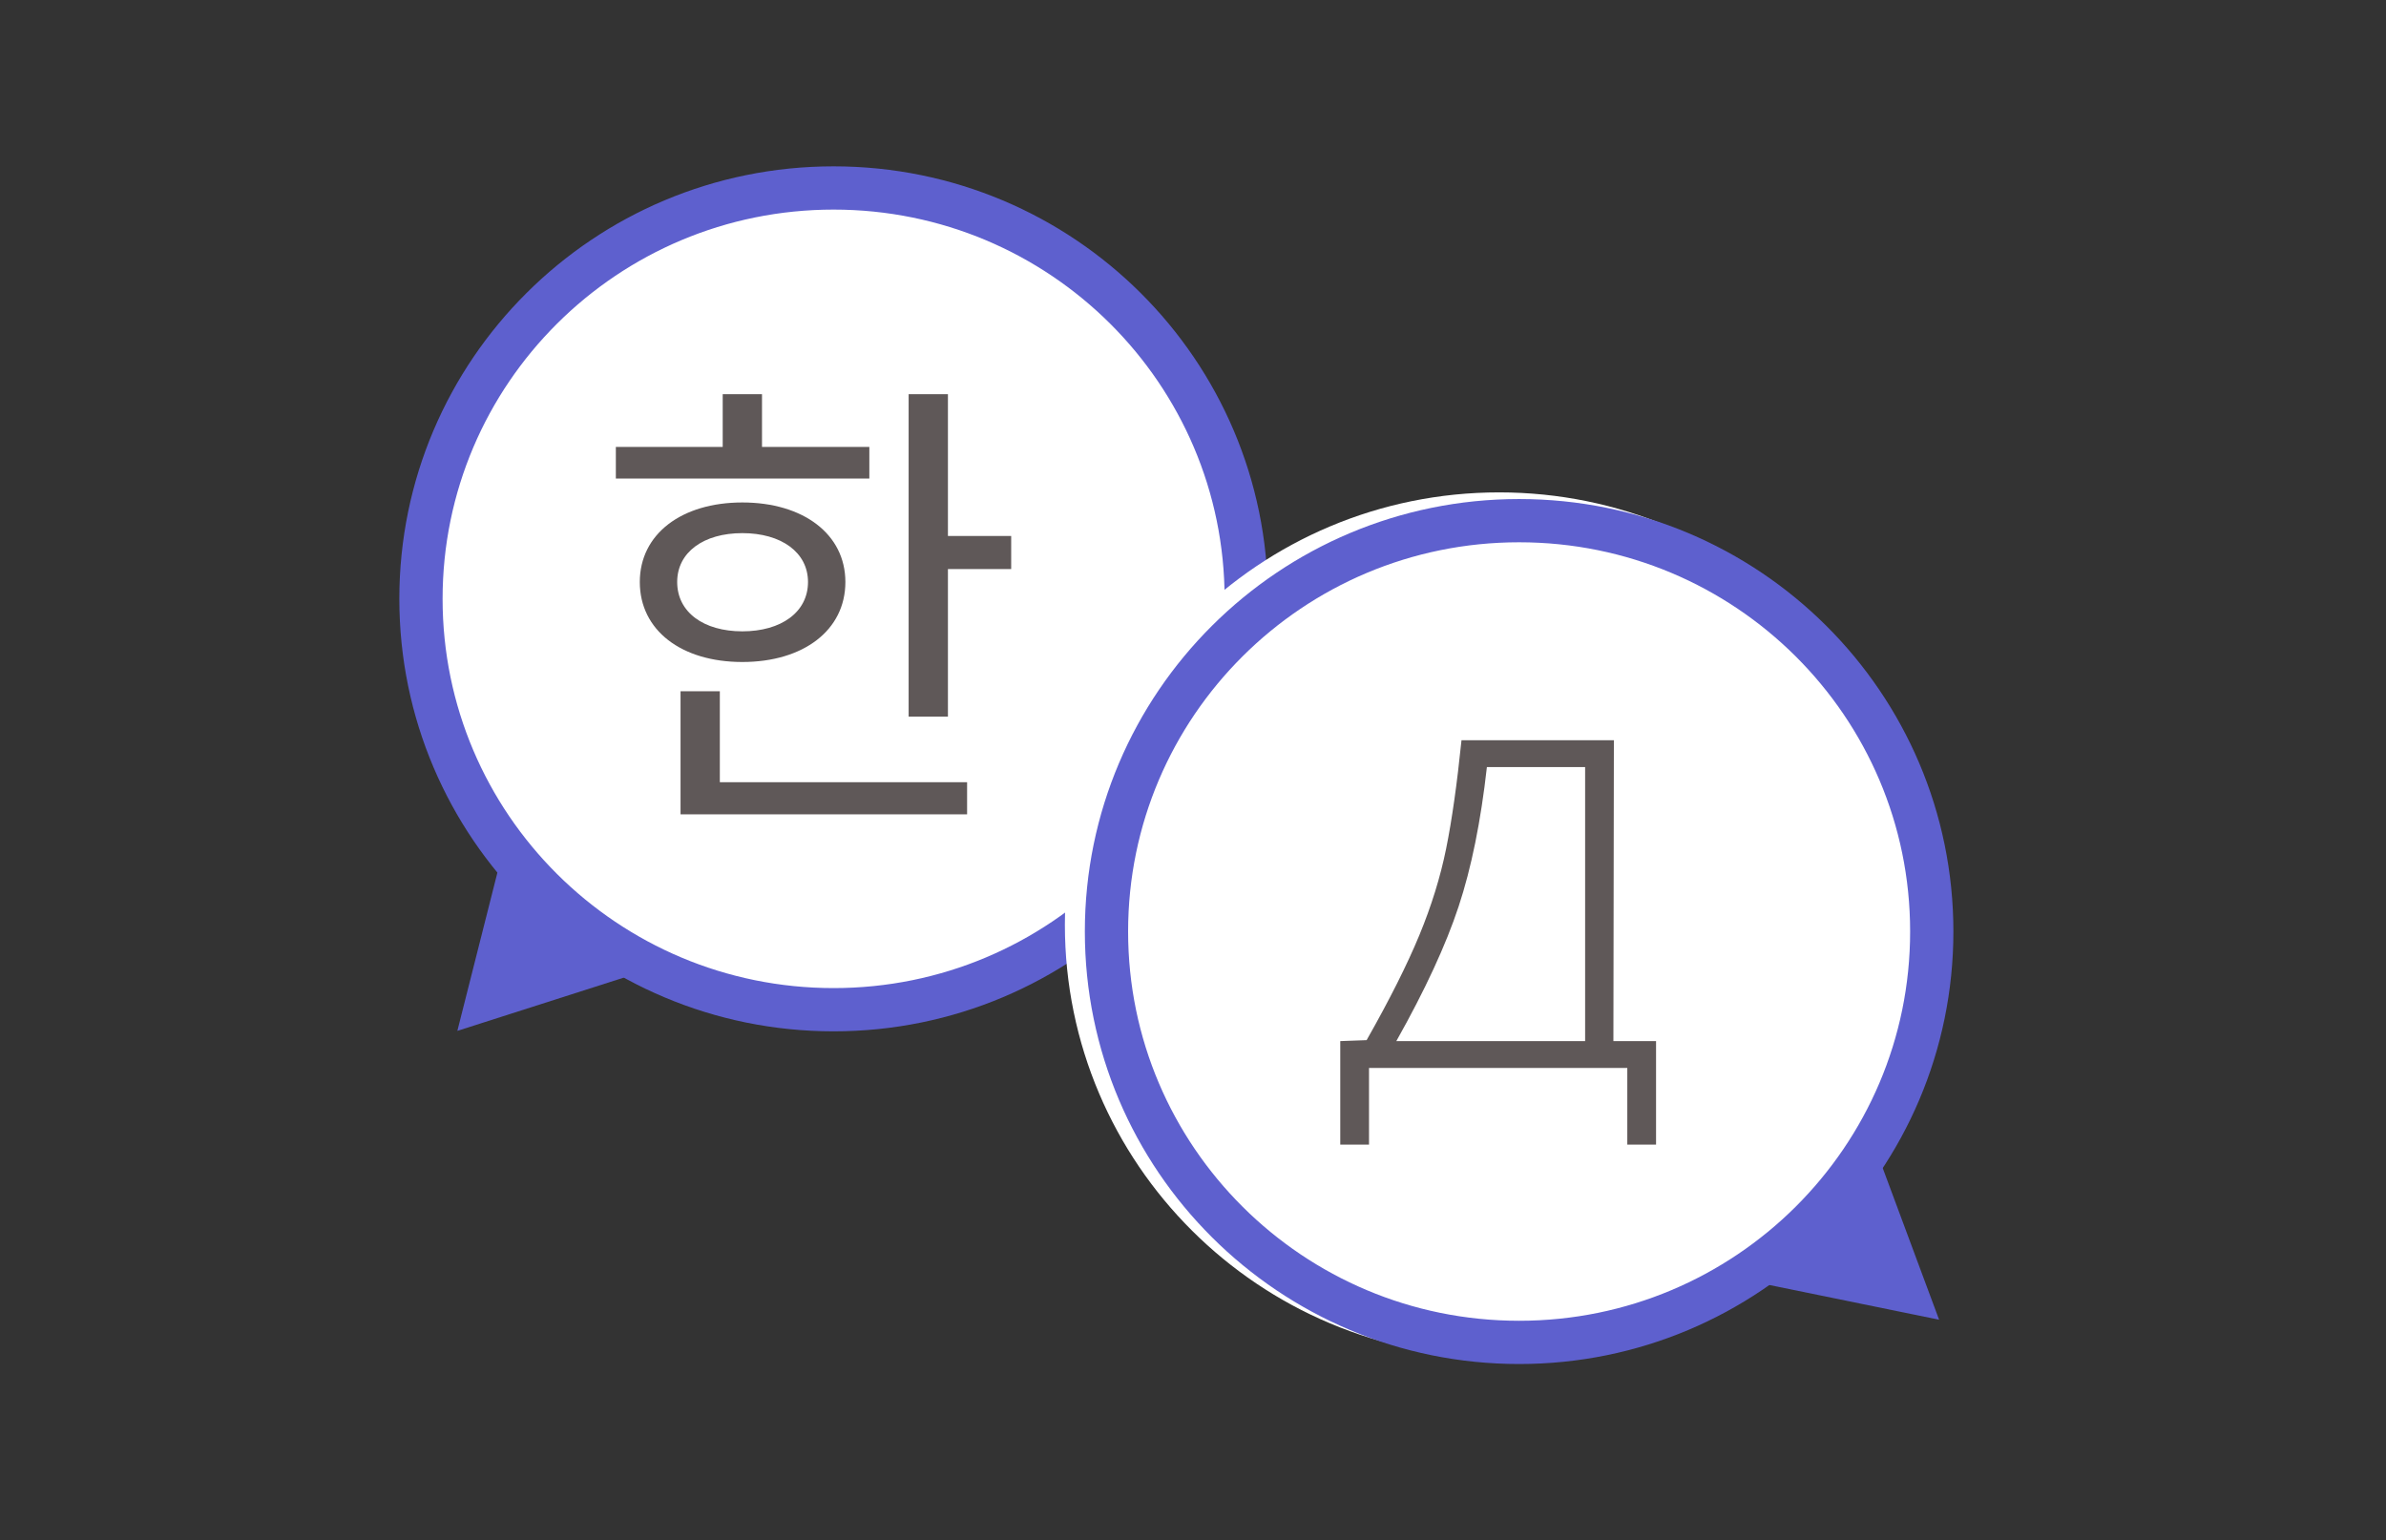 <svg width="717" height="463" viewBox="0 0 717 463" fill="none" xmlns="http://www.w3.org/2000/svg">
<rect x="0" y="0" width="717" height="463" fill="#333333" stroke="none"/>
<path d="M374.5 180C374.5 248.184 319.007 303.5 250.5 303.5C181.993 303.5 126.5 248.184 126.5 180C126.5 111.816 181.993 56.5 250.5 56.5C319.007 56.5 374.5 111.816 374.5 180Z" fill="white" stroke="#5E60CE" stroke-width="13"/>
<path d="M261.24 134.328H228.984V118.488H217.176V134.328H185.064V143.832H261.24V134.328ZM203.496 174.936C203.496 166.008 211.416 160.248 223.08 160.248C234.744 160.248 242.808 166.008 242.808 174.936C242.808 184.008 234.744 189.768 223.08 189.768C211.416 189.768 203.496 184.008 203.496 174.936ZM254.04 174.936C254.04 160.536 241.368 151.032 223.08 151.032C204.792 151.032 192.264 160.536 192.264 174.936C192.264 189.48 204.792 198.984 223.08 198.984C241.368 198.984 254.04 189.48 254.04 174.936ZM216.312 207.768H204.504V244.776H290.616V235.128H216.312V207.768ZM284.856 161.112V118.488H273.048V215.4H284.856V171.048H303.864V161.112H284.856Z" fill="#5F5858"/>
<path d="M139.906 307.233L151.147 262.797L186.101 292.447L139.906 307.233Z" fill="#5E60CE" stroke="#5E60CE" stroke-width="3.5"/>
<path d="M574.5 278C574.5 346.184 519.007 401.5 450.5 401.5C381.993 401.5 326.5 346.184 326.5 278C326.5 209.816 381.993 154.5 450.5 154.5C519.007 154.5 574.5 209.816 574.5 278Z" fill="white" stroke="white" stroke-width="13"/>
<path d="M580.5 280C580.5 348.184 525.007 403.5 456.5 403.5C387.993 403.5 332.5 348.184 332.5 280C332.5 211.816 387.993 156.5 456.5 156.5C525.007 156.5 580.5 211.816 580.5 280Z" fill="white" stroke="#5E60CE" stroke-width="13"/>
<path d="M489.008 344.04V321H411.392V344.04H402.752V312.936L410.672 312.648C417.584 300.456 422.864 289.944 426.512 281.112C430.16 272.28 432.848 263.592 434.576 255.048C436.304 246.504 437.84 235.656 439.184 222.504H484.976L484.832 312.936H497.648V344.04H489.008ZM446.816 230.568C444.992 246.888 442.16 260.856 438.32 272.472C434.48 284.088 428.24 297.576 419.6 312.936H476.336V230.568H446.816Z" fill="#5F5858"/>
<path d="M532.444 384.614L563.998 351.369L579.964 394.334L532.444 384.614Z" fill="#5E60CE" stroke="#5E60CE" stroke-width="3.5"/>
</svg>
